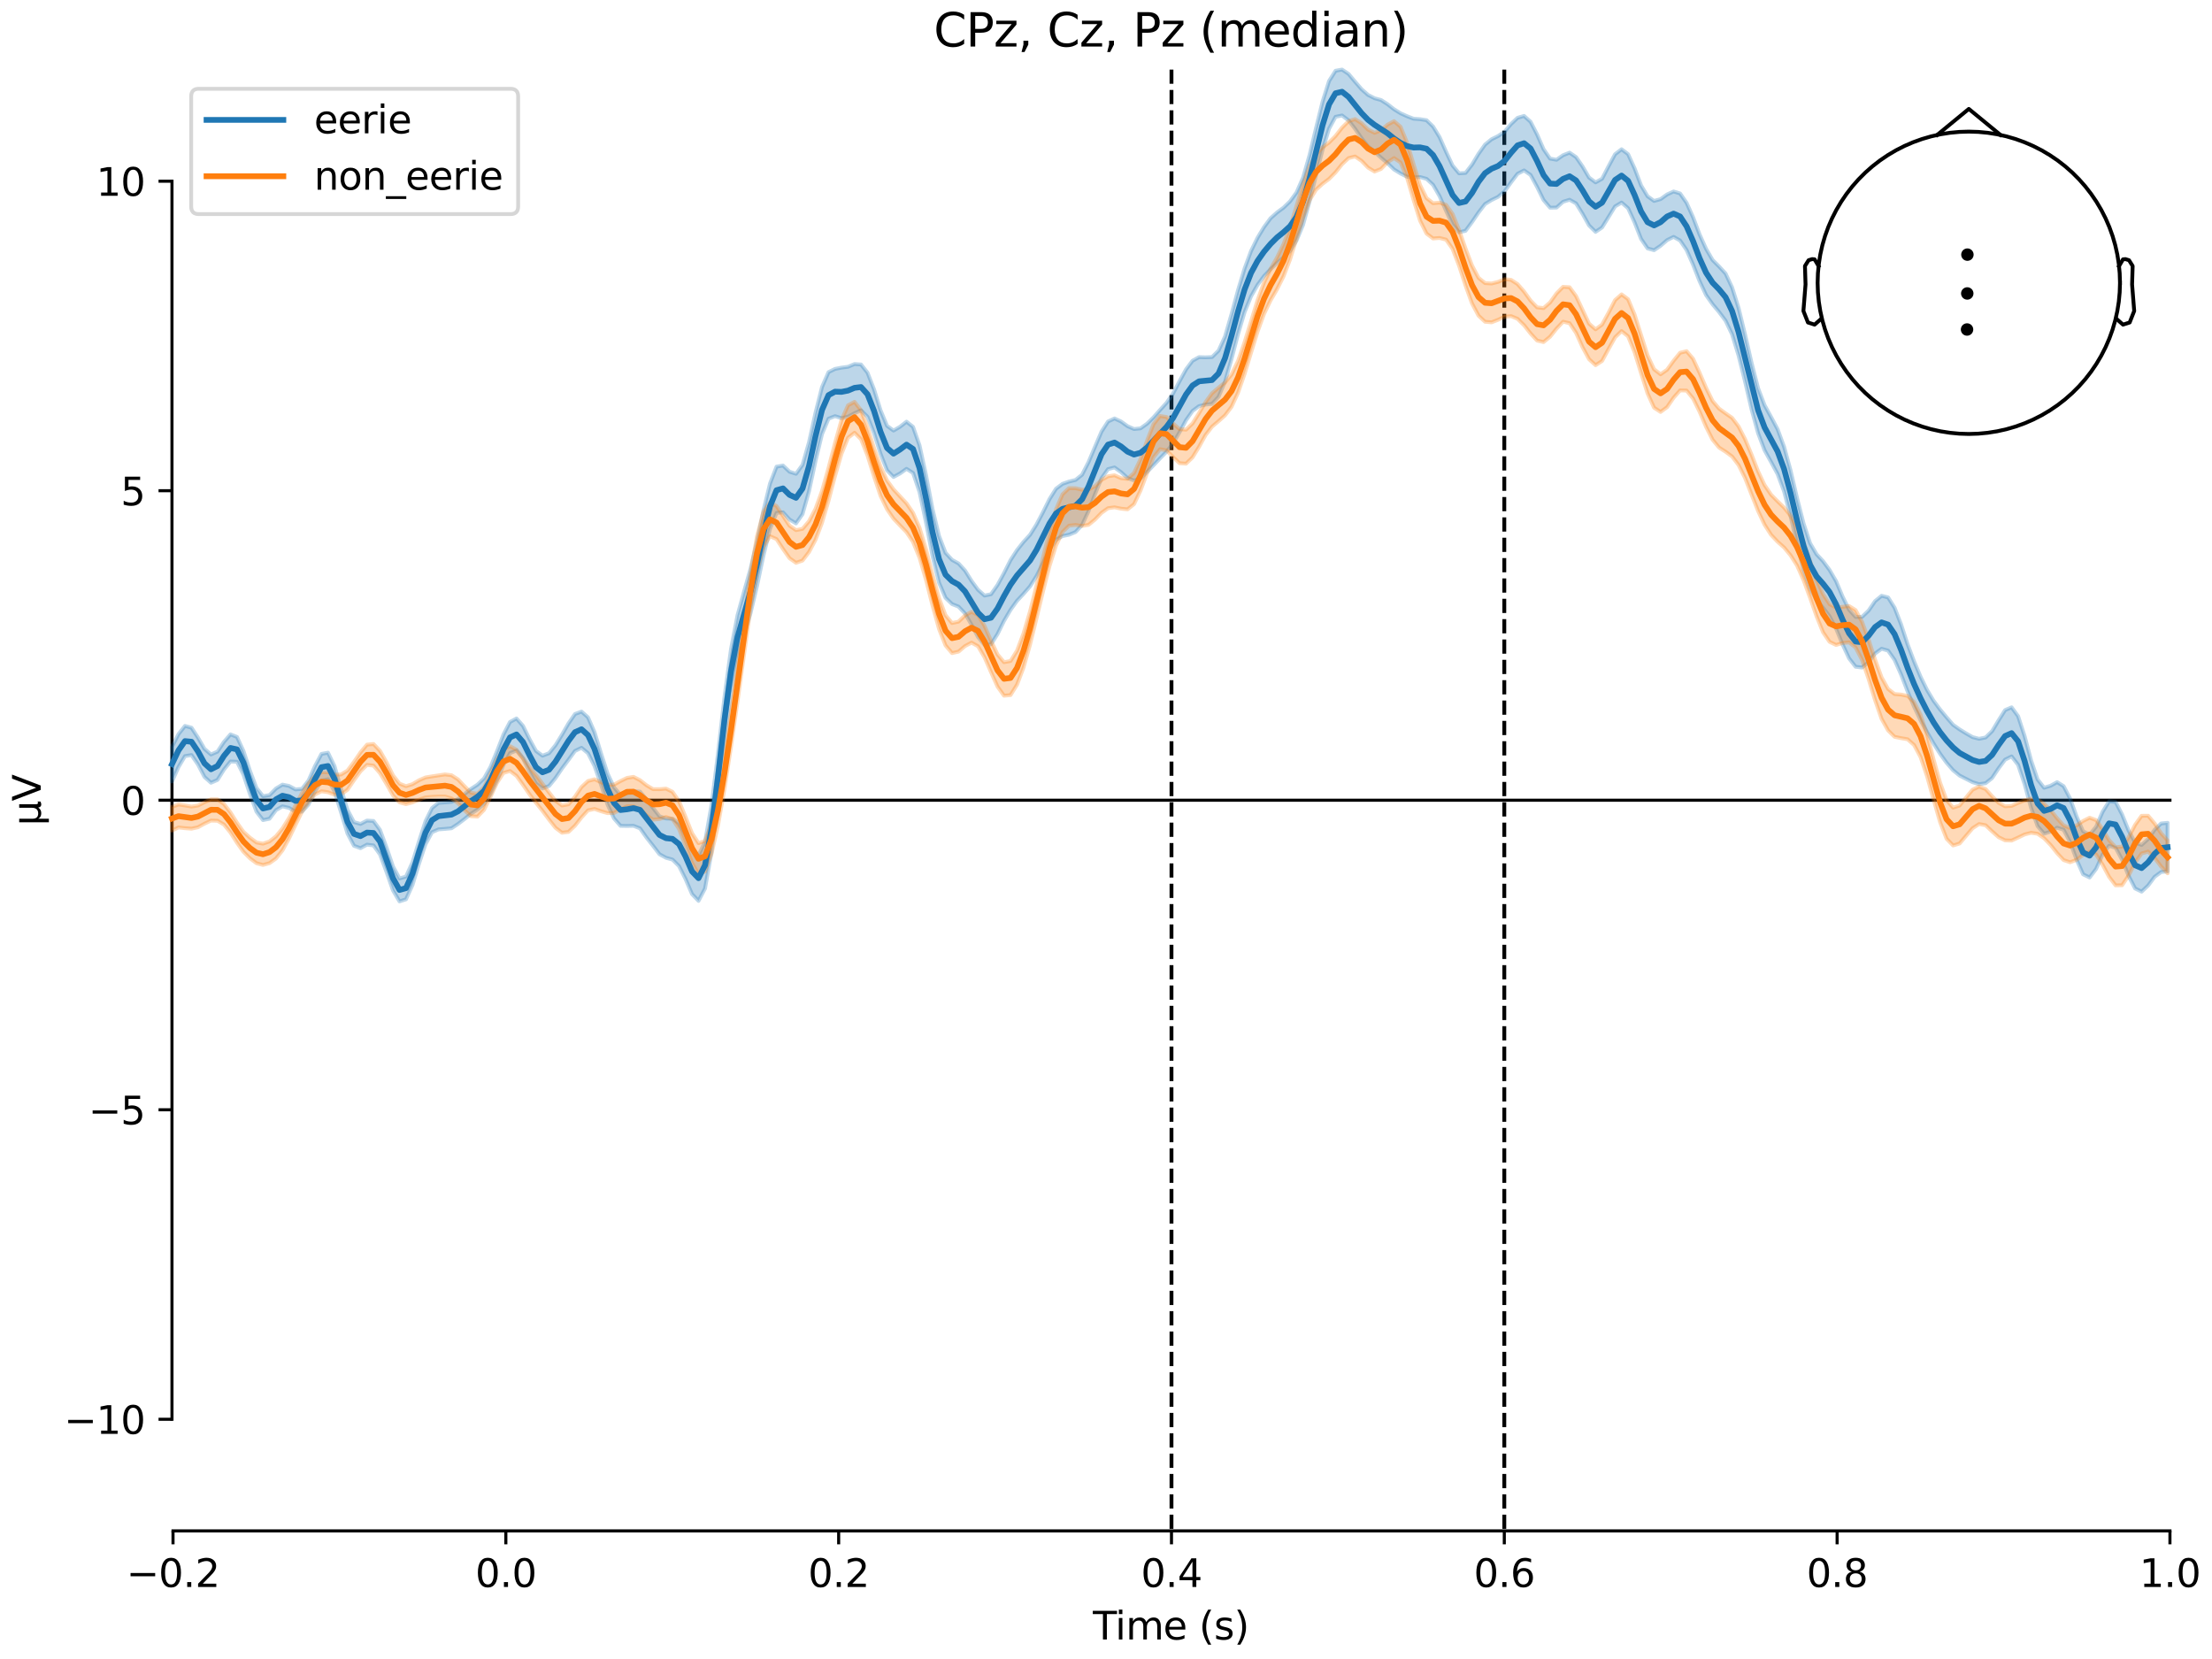 <?xml version="1.0" encoding="utf-8" standalone="no"?>
<!DOCTYPE svg PUBLIC "-//W3C//DTD SVG 1.1//EN"
  "http://www.w3.org/Graphics/SVG/1.1/DTD/svg11.dtd">
<svg xmlns:xlink="http://www.w3.org/1999/xlink" width="576pt" height="432pt" viewBox="0 0 576 432" xmlns="http://www.w3.org/2000/svg" version="1.1">
 <defs>
  <style type="text/css">*{stroke-linejoin: round; stroke-linecap: butt}</style>
 </defs>
 <g id="figure_1">
  <g id="patch_1">
   <path d="M 0 432 
L 576 432 
L 576 0 
L 0 0 
z
" style="fill: #ffffff"/>
  </g>
  <g id="axes_1">
   <g id="patch_2">
    <path d="M 44.783 398.644 
L 565.048 398.644 
L 565.048 18.118 
L 44.783 18.118 
L 44.783 398.644 
z
" style="fill: none; opacity: 0"/>
   </g>
   <g id="patch_3">
    <path d="M 44.783 369.574 
L 44.783 47.188 
" style="fill: none; stroke: #000000; stroke-width: 0.8; stroke-linejoin: miter; stroke-linecap: square"/>
   </g>
   <g id="LineCollection_1">
    <path d="M 305.051 18.118 
L 305.051 398.644 
" clip-path="url(#pa8d5145eaa)" style="fill: none; stroke-dasharray: 3.7,1.6; stroke-dashoffset: 0; stroke: #000000"/>
    <path d="M 391.717 18.118 
L 391.717 398.644 
" clip-path="url(#pa8d5145eaa)" style="fill: none; stroke-dasharray: 3.7,1.6; stroke-dashoffset: 0; stroke: #000000"/>
   </g>
   <g id="matplotlib.axis_1">
    <g id="xtick_1">
     <g id="line2d_1">
      <defs>
       <path id="m666e32ed30" d="M 0 0 
L 0 3.5 
" style="stroke: #000000; stroke-width: 0.8"/>
      </defs>
      <g>
       <use xlink:href="#m666e32ed30" x="45.054" y="398.644" style="stroke: #000000; stroke-width: 0.8"/>
      </g>
     </g>
     <g id="text_1">
      <!-- −0.2 -->
      <g transform="translate(32.912 413.242) scale(0.1 -0.1)">
       <defs>
        <path id="DejaVuSans-2212" d="M 678 2272 
L 4684 2272 
L 4684 1741 
L 678 1741 
L 678 2272 
z
" transform="scale(0.016)"/>
        <path id="DejaVuSans-30" d="M 2034 4250 
Q 1547 4250 1301 3770 
Q 1056 3291 1056 2328 
Q 1056 1369 1301 889 
Q 1547 409 2034 409 
Q 2525 409 2770 889 
Q 3016 1369 3016 2328 
Q 3016 3291 2770 3770 
Q 2525 4250 2034 4250 
z
M 2034 4750 
Q 2819 4750 3233 4129 
Q 3647 3509 3647 2328 
Q 3647 1150 3233 529 
Q 2819 -91 2034 -91 
Q 1250 -91 836 529 
Q 422 1150 422 2328 
Q 422 3509 836 4129 
Q 1250 4750 2034 4750 
z
" transform="scale(0.016)"/>
        <path id="DejaVuSans-2e" d="M 684 794 
L 1344 794 
L 1344 0 
L 684 0 
L 684 794 
z
" transform="scale(0.016)"/>
        <path id="DejaVuSans-32" d="M 1228 531 
L 3431 531 
L 3431 0 
L 469 0 
L 469 531 
Q 828 903 1448 1529 
Q 2069 2156 2228 2338 
Q 2531 2678 2651 2914 
Q 2772 3150 2772 3378 
Q 2772 3750 2511 3984 
Q 2250 4219 1831 4219 
Q 1534 4219 1204 4116 
Q 875 4013 500 3803 
L 500 4441 
Q 881 4594 1212 4672 
Q 1544 4750 1819 4750 
Q 2544 4750 2975 4387 
Q 3406 4025 3406 3419 
Q 3406 3131 3298 2873 
Q 3191 2616 2906 2266 
Q 2828 2175 2409 1742 
Q 1991 1309 1228 531 
z
" transform="scale(0.016)"/>
       </defs>
       <use xlink:href="#DejaVuSans-2212"/>
       <use xlink:href="#DejaVuSans-30" transform="translate(83.789 0)"/>
       <use xlink:href="#DejaVuSans-2e" transform="translate(147.412 0)"/>
       <use xlink:href="#DejaVuSans-32" transform="translate(179.199 0)"/>
      </g>
     </g>
    </g>
    <g id="xtick_2">
     <g id="line2d_2">
      <g>
       <use xlink:href="#m666e32ed30" x="131.72" y="398.644" style="stroke: #000000; stroke-width: 0.8"/>
      </g>
     </g>
     <g id="text_2">
      <!-- 0.0 -->
      <g transform="translate(123.768 413.242) scale(0.1 -0.1)">
       <use xlink:href="#DejaVuSans-30"/>
       <use xlink:href="#DejaVuSans-2e" transform="translate(63.623 0)"/>
       <use xlink:href="#DejaVuSans-30" transform="translate(95.41 0)"/>
      </g>
     </g>
    </g>
    <g id="xtick_3">
     <g id="line2d_3">
      <g>
       <use xlink:href="#m666e32ed30" x="218.385" y="398.644" style="stroke: #000000; stroke-width: 0.8"/>
      </g>
     </g>
     <g id="text_3">
      <!-- 0.2 -->
      <g transform="translate(210.434 413.242) scale(0.1 -0.1)">
       <use xlink:href="#DejaVuSans-30"/>
       <use xlink:href="#DejaVuSans-2e" transform="translate(63.623 0)"/>
       <use xlink:href="#DejaVuSans-32" transform="translate(95.41 0)"/>
      </g>
     </g>
    </g>
    <g id="xtick_4">
     <g id="line2d_4">
      <g>
       <use xlink:href="#m666e32ed30" x="305.051" y="398.644" style="stroke: #000000; stroke-width: 0.8"/>
      </g>
     </g>
     <g id="text_4">
      <!-- 0.4 -->
      <g transform="translate(297.099 413.242) scale(0.1 -0.1)">
       <defs>
        <path id="DejaVuSans-34" d="M 2419 4116 
L 825 1625 
L 2419 1625 
L 2419 4116 
z
M 2253 4666 
L 3047 4666 
L 3047 1625 
L 3713 1625 
L 3713 1100 
L 3047 1100 
L 3047 0 
L 2419 0 
L 2419 1100 
L 313 1100 
L 313 1709 
L 2253 4666 
z
" transform="scale(0.016)"/>
       </defs>
       <use xlink:href="#DejaVuSans-30"/>
       <use xlink:href="#DejaVuSans-2e" transform="translate(63.623 0)"/>
       <use xlink:href="#DejaVuSans-34" transform="translate(95.41 0)"/>
      </g>
     </g>
    </g>
    <g id="xtick_5">
     <g id="line2d_5">
      <g>
       <use xlink:href="#m666e32ed30" x="391.717" y="398.644" style="stroke: #000000; stroke-width: 0.8"/>
      </g>
     </g>
     <g id="text_5">
      <!-- 0.6 -->
      <g transform="translate(383.765 413.242) scale(0.1 -0.1)">
       <defs>
        <path id="DejaVuSans-36" d="M 2113 2584 
Q 1688 2584 1439 2293 
Q 1191 2003 1191 1497 
Q 1191 994 1439 701 
Q 1688 409 2113 409 
Q 2538 409 2786 701 
Q 3034 994 3034 1497 
Q 3034 2003 2786 2293 
Q 2538 2584 2113 2584 
z
M 3366 4563 
L 3366 3988 
Q 3128 4100 2886 4159 
Q 2644 4219 2406 4219 
Q 1781 4219 1451 3797 
Q 1122 3375 1075 2522 
Q 1259 2794 1537 2939 
Q 1816 3084 2150 3084 
Q 2853 3084 3261 2657 
Q 3669 2231 3669 1497 
Q 3669 778 3244 343 
Q 2819 -91 2113 -91 
Q 1303 -91 875 529 
Q 447 1150 447 2328 
Q 447 3434 972 4092 
Q 1497 4750 2381 4750 
Q 2619 4750 2861 4703 
Q 3103 4656 3366 4563 
z
" transform="scale(0.016)"/>
       </defs>
       <use xlink:href="#DejaVuSans-30"/>
       <use xlink:href="#DejaVuSans-2e" transform="translate(63.623 0)"/>
       <use xlink:href="#DejaVuSans-36" transform="translate(95.41 0)"/>
      </g>
     </g>
    </g>
    <g id="xtick_6">
     <g id="line2d_6">
      <g>
       <use xlink:href="#m666e32ed30" x="478.382" y="398.644" style="stroke: #000000; stroke-width: 0.8"/>
      </g>
     </g>
     <g id="text_6">
      <!-- 0.8 -->
      <g transform="translate(470.431 413.242) scale(0.1 -0.1)">
       <defs>
        <path id="DejaVuSans-38" d="M 2034 2216 
Q 1584 2216 1326 1975 
Q 1069 1734 1069 1313 
Q 1069 891 1326 650 
Q 1584 409 2034 409 
Q 2484 409 2743 651 
Q 3003 894 3003 1313 
Q 3003 1734 2745 1975 
Q 2488 2216 2034 2216 
z
M 1403 2484 
Q 997 2584 770 2862 
Q 544 3141 544 3541 
Q 544 4100 942 4425 
Q 1341 4750 2034 4750 
Q 2731 4750 3128 4425 
Q 3525 4100 3525 3541 
Q 3525 3141 3298 2862 
Q 3072 2584 2669 2484 
Q 3125 2378 3379 2068 
Q 3634 1759 3634 1313 
Q 3634 634 3220 271 
Q 2806 -91 2034 -91 
Q 1263 -91 848 271 
Q 434 634 434 1313 
Q 434 1759 690 2068 
Q 947 2378 1403 2484 
z
M 1172 3481 
Q 1172 3119 1398 2916 
Q 1625 2713 2034 2713 
Q 2441 2713 2670 2916 
Q 2900 3119 2900 3481 
Q 2900 3844 2670 4047 
Q 2441 4250 2034 4250 
Q 1625 4250 1398 4047 
Q 1172 3844 1172 3481 
z
" transform="scale(0.016)"/>
       </defs>
       <use xlink:href="#DejaVuSans-30"/>
       <use xlink:href="#DejaVuSans-2e" transform="translate(63.623 0)"/>
       <use xlink:href="#DejaVuSans-38" transform="translate(95.41 0)"/>
      </g>
     </g>
    </g>
    <g id="xtick_7">
     <g id="line2d_7">
      <g>
       <use xlink:href="#m666e32ed30" x="565.048" y="398.644" style="stroke: #000000; stroke-width: 0.8"/>
      </g>
     </g>
     <g id="text_7">
      <!-- 1.0 -->
      <g transform="translate(557.097 413.242) scale(0.1 -0.1)">
       <defs>
        <path id="DejaVuSans-31" d="M 794 531 
L 1825 531 
L 1825 4091 
L 703 3866 
L 703 4441 
L 1819 4666 
L 2450 4666 
L 2450 531 
L 3481 531 
L 3481 0 
L 794 0 
L 794 531 
z
" transform="scale(0.016)"/>
       </defs>
       <use xlink:href="#DejaVuSans-31"/>
       <use xlink:href="#DejaVuSans-2e" transform="translate(63.623 0)"/>
       <use xlink:href="#DejaVuSans-30" transform="translate(95.41 0)"/>
      </g>
     </g>
    </g>
    <g id="text_8">
     <!-- Time (s) -->
     <g transform="translate(284.587 426.92) scale(0.1 -0.1)">
      <defs>
       <path id="DejaVuSans-54" d="M -19 4666 
L 3928 4666 
L 3928 4134 
L 2272 4134 
L 2272 0 
L 1638 0 
L 1638 4134 
L -19 4134 
L -19 4666 
z
" transform="scale(0.016)"/>
       <path id="DejaVuSans-69" d="M 603 3500 
L 1178 3500 
L 1178 0 
L 603 0 
L 603 3500 
z
M 603 4863 
L 1178 4863 
L 1178 4134 
L 603 4134 
L 603 4863 
z
" transform="scale(0.016)"/>
       <path id="DejaVuSans-6d" d="M 3328 2828 
Q 3544 3216 3844 3400 
Q 4144 3584 4550 3584 
Q 5097 3584 5394 3201 
Q 5691 2819 5691 2113 
L 5691 0 
L 5113 0 
L 5113 2094 
Q 5113 2597 4934 2840 
Q 4756 3084 4391 3084 
Q 3944 3084 3684 2787 
Q 3425 2491 3425 1978 
L 3425 0 
L 2847 0 
L 2847 2094 
Q 2847 2600 2669 2842 
Q 2491 3084 2119 3084 
Q 1678 3084 1418 2786 
Q 1159 2488 1159 1978 
L 1159 0 
L 581 0 
L 581 3500 
L 1159 3500 
L 1159 2956 
Q 1356 3278 1631 3431 
Q 1906 3584 2284 3584 
Q 2666 3584 2933 3390 
Q 3200 3197 3328 2828 
z
" transform="scale(0.016)"/>
       <path id="DejaVuSans-65" d="M 3597 1894 
L 3597 1613 
L 953 1613 
Q 991 1019 1311 708 
Q 1631 397 2203 397 
Q 2534 397 2845 478 
Q 3156 559 3463 722 
L 3463 178 
Q 3153 47 2828 -22 
Q 2503 -91 2169 -91 
Q 1331 -91 842 396 
Q 353 884 353 1716 
Q 353 2575 817 3079 
Q 1281 3584 2069 3584 
Q 2775 3584 3186 3129 
Q 3597 2675 3597 1894 
z
M 3022 2063 
Q 3016 2534 2758 2815 
Q 2500 3097 2075 3097 
Q 1594 3097 1305 2825 
Q 1016 2553 972 2059 
L 3022 2063 
z
" transform="scale(0.016)"/>
       <path id="DejaVuSans-20" transform="scale(0.016)"/>
       <path id="DejaVuSans-28" d="M 1984 4856 
Q 1566 4138 1362 3434 
Q 1159 2731 1159 2009 
Q 1159 1288 1364 580 
Q 1569 -128 1984 -844 
L 1484 -844 
Q 1016 -109 783 600 
Q 550 1309 550 2009 
Q 550 2706 781 3412 
Q 1013 4119 1484 4856 
L 1984 4856 
z
" transform="scale(0.016)"/>
       <path id="DejaVuSans-73" d="M 2834 3397 
L 2834 2853 
Q 2591 2978 2328 3040 
Q 2066 3103 1784 3103 
Q 1356 3103 1142 2972 
Q 928 2841 928 2578 
Q 928 2378 1081 2264 
Q 1234 2150 1697 2047 
L 1894 2003 
Q 2506 1872 2764 1633 
Q 3022 1394 3022 966 
Q 3022 478 2636 193 
Q 2250 -91 1575 -91 
Q 1294 -91 989 -36 
Q 684 19 347 128 
L 347 722 
Q 666 556 975 473 
Q 1284 391 1588 391 
Q 1994 391 2212 530 
Q 2431 669 2431 922 
Q 2431 1156 2273 1281 
Q 2116 1406 1581 1522 
L 1381 1569 
Q 847 1681 609 1914 
Q 372 2147 372 2553 
Q 372 3047 722 3315 
Q 1072 3584 1716 3584 
Q 2034 3584 2315 3537 
Q 2597 3491 2834 3397 
z
" transform="scale(0.016)"/>
       <path id="DejaVuSans-29" d="M 513 4856 
L 1013 4856 
Q 1481 4119 1714 3412 
Q 1947 2706 1947 2009 
Q 1947 1309 1714 600 
Q 1481 -109 1013 -844 
L 513 -844 
Q 928 -128 1133 580 
Q 1338 1288 1338 2009 
Q 1338 2731 1133 3434 
Q 928 4138 513 4856 
z
" transform="scale(0.016)"/>
      </defs>
      <use xlink:href="#DejaVuSans-54"/>
      <use xlink:href="#DejaVuSans-69" transform="translate(57.959 0)"/>
      <use xlink:href="#DejaVuSans-6d" transform="translate(85.742 0)"/>
      <use xlink:href="#DejaVuSans-65" transform="translate(183.154 0)"/>
      <use xlink:href="#DejaVuSans-20" transform="translate(244.678 0)"/>
      <use xlink:href="#DejaVuSans-28" transform="translate(276.465 0)"/>
      <use xlink:href="#DejaVuSans-73" transform="translate(315.479 0)"/>
      <use xlink:href="#DejaVuSans-29" transform="translate(367.578 0)"/>
     </g>
    </g>
   </g>
   <g id="matplotlib.axis_2">
    <g id="ytick_1">
     <g id="line2d_8">
      <defs>
       <path id="me9c3ac8510" d="M 0 0 
L -3.5 0 
" style="stroke: #000000; stroke-width: 0.8"/>
      </defs>
      <g>
       <use xlink:href="#me9c3ac8510" x="44.783" y="369.574" style="stroke: #000000; stroke-width: 0.8"/>
      </g>
     </g>
     <g id="text_9">
      <!-- −10 -->
      <g transform="translate(16.678 373.374) scale(0.1 -0.1)">
       <use xlink:href="#DejaVuSans-2212"/>
       <use xlink:href="#DejaVuSans-31" transform="translate(83.789 0)"/>
       <use xlink:href="#DejaVuSans-30" transform="translate(147.412 0)"/>
      </g>
     </g>
    </g>
    <g id="ytick_2">
     <g id="line2d_9">
      <g>
       <use xlink:href="#me9c3ac8510" x="44.783" y="288.978" style="stroke: #000000; stroke-width: 0.8"/>
      </g>
     </g>
     <g id="text_10">
      <!-- −5 -->
      <g transform="translate(23.041 292.777) scale(0.1 -0.1)">
       <defs>
        <path id="DejaVuSans-35" d="M 691 4666 
L 3169 4666 
L 3169 4134 
L 1269 4134 
L 1269 2991 
Q 1406 3038 1543 3061 
Q 1681 3084 1819 3084 
Q 2600 3084 3056 2656 
Q 3513 2228 3513 1497 
Q 3513 744 3044 326 
Q 2575 -91 1722 -91 
Q 1428 -91 1123 -41 
Q 819 9 494 109 
L 494 744 
Q 775 591 1075 516 
Q 1375 441 1709 441 
Q 2250 441 2565 725 
Q 2881 1009 2881 1497 
Q 2881 1984 2565 2268 
Q 2250 2553 1709 2553 
Q 1456 2553 1204 2497 
Q 953 2441 691 2322 
L 691 4666 
z
" transform="scale(0.016)"/>
       </defs>
       <use xlink:href="#DejaVuSans-2212"/>
       <use xlink:href="#DejaVuSans-35" transform="translate(83.789 0)"/>
      </g>
     </g>
    </g>
    <g id="ytick_3">
     <g id="line2d_10">
      <g>
       <use xlink:href="#me9c3ac8510" x="44.783" y="208.381" style="stroke: #000000; stroke-width: 0.8"/>
      </g>
     </g>
     <g id="text_11">
      <!-- 0 -->
      <g transform="translate(31.421 212.18) scale(0.1 -0.1)">
       <use xlink:href="#DejaVuSans-30"/>
      </g>
     </g>
    </g>
    <g id="ytick_4">
     <g id="line2d_11">
      <g>
       <use xlink:href="#me9c3ac8510" x="44.783" y="127.784" style="stroke: #000000; stroke-width: 0.8"/>
      </g>
     </g>
     <g id="text_12">
      <!-- 5 -->
      <g transform="translate(31.421 131.583) scale(0.1 -0.1)">
       <use xlink:href="#DejaVuSans-35"/>
      </g>
     </g>
    </g>
    <g id="ytick_5">
     <g id="line2d_12">
      <g>
       <use xlink:href="#me9c3ac8510" x="44.783" y="47.188" style="stroke: #000000; stroke-width: 0.8"/>
      </g>
     </g>
     <g id="text_13">
      <!-- 10 -->
      <g transform="translate(25.058 50.987) scale(0.1 -0.1)">
       <use xlink:href="#DejaVuSans-31"/>
       <use xlink:href="#DejaVuSans-30" transform="translate(63.623 0)"/>
      </g>
     </g>
    </g>
    <g id="text_14">
     <!-- µV -->
     <g transform="translate(10.599 214.982) rotate(-90) scale(0.1 -0.1)">
      <defs>
       <path id="DejaVuSans-b5" d="M 544 -1331 
L 544 3500 
L 1119 3500 
L 1119 1325 
Q 1119 872 1334 640 
Q 1550 409 1972 409 
Q 2434 409 2667 671 
Q 2900 934 2900 1459 
L 2900 3500 
L 3475 3500 
L 3475 806 
Q 3475 619 3529 530 
Q 3584 441 3700 441 
Q 3728 441 3778 458 
Q 3828 475 3916 513 
L 3916 50 
Q 3788 -22 3673 -56 
Q 3559 -91 3450 -91 
Q 3234 -91 3106 31 
Q 2978 153 2931 403 
Q 2775 156 2548 32 
Q 2322 -91 2016 -91 
Q 1697 -91 1473 31 
Q 1250 153 1119 397 
L 1119 -1331 
L 544 -1331 
z
" transform="scale(0.016)"/>
       <path id="DejaVuSans-56" d="M 1831 0 
L 50 4666 
L 709 4666 
L 2188 738 
L 3669 4666 
L 4325 4666 
L 2547 0 
L 1831 0 
z
" transform="scale(0.016)"/>
      </defs>
      <use xlink:href="#DejaVuSans-b5"/>
      <use xlink:href="#DejaVuSans-56" transform="translate(63.623 0)"/>
     </g>
    </g>
   </g>
   <g id="patch_4">
    <path d="M 45.054 398.644 
L 565.048 398.644 
" style="fill: none; stroke: #000000; stroke-width: 0.8; stroke-linejoin: miter; stroke-linecap: square"/>
   </g>
   <g id="patch_5">
    <path d="M 44.783 208.381 
L 565.048 208.381 
" style="fill: none; stroke: #000000; stroke-width: 0.8; stroke-linejoin: miter; stroke-linecap: square"/>
   </g>
   <g id="text_15">
    <!-- CPz, Cz, Pz (median) -->
    <g transform="translate(243.146 12.118) scale(0.12 -0.12)">
     <defs>
      <path id="DejaVuSans-43" d="M 4122 4306 
L 4122 3641 
Q 3803 3938 3442 4084 
Q 3081 4231 2675 4231 
Q 1875 4231 1450 3742 
Q 1025 3253 1025 2328 
Q 1025 1406 1450 917 
Q 1875 428 2675 428 
Q 3081 428 3442 575 
Q 3803 722 4122 1019 
L 4122 359 
Q 3791 134 3420 21 
Q 3050 -91 2638 -91 
Q 1578 -91 968 557 
Q 359 1206 359 2328 
Q 359 3453 968 4101 
Q 1578 4750 2638 4750 
Q 3056 4750 3426 4639 
Q 3797 4528 4122 4306 
z
" transform="scale(0.016)"/>
      <path id="DejaVuSans-50" d="M 1259 4147 
L 1259 2394 
L 2053 2394 
Q 2494 2394 2734 2622 
Q 2975 2850 2975 3272 
Q 2975 3691 2734 3919 
Q 2494 4147 2053 4147 
L 1259 4147 
z
M 628 4666 
L 2053 4666 
Q 2838 4666 3239 4311 
Q 3641 3956 3641 3272 
Q 3641 2581 3239 2228 
Q 2838 1875 2053 1875 
L 1259 1875 
L 1259 0 
L 628 0 
L 628 4666 
z
" transform="scale(0.016)"/>
      <path id="DejaVuSans-7a" d="M 353 3500 
L 3084 3500 
L 3084 2975 
L 922 459 
L 3084 459 
L 3084 0 
L 275 0 
L 275 525 
L 2438 3041 
L 353 3041 
L 353 3500 
z
" transform="scale(0.016)"/>
      <path id="DejaVuSans-2c" d="M 750 794 
L 1409 794 
L 1409 256 
L 897 -744 
L 494 -744 
L 750 256 
L 750 794 
z
" transform="scale(0.016)"/>
      <path id="DejaVuSans-64" d="M 2906 2969 
L 2906 4863 
L 3481 4863 
L 3481 0 
L 2906 0 
L 2906 525 
Q 2725 213 2448 61 
Q 2172 -91 1784 -91 
Q 1150 -91 751 415 
Q 353 922 353 1747 
Q 353 2572 751 3078 
Q 1150 3584 1784 3584 
Q 2172 3584 2448 3432 
Q 2725 3281 2906 2969 
z
M 947 1747 
Q 947 1113 1208 752 
Q 1469 391 1925 391 
Q 2381 391 2643 752 
Q 2906 1113 2906 1747 
Q 2906 2381 2643 2742 
Q 2381 3103 1925 3103 
Q 1469 3103 1208 2742 
Q 947 2381 947 1747 
z
" transform="scale(0.016)"/>
      <path id="DejaVuSans-61" d="M 2194 1759 
Q 1497 1759 1228 1600 
Q 959 1441 959 1056 
Q 959 750 1161 570 
Q 1363 391 1709 391 
Q 2188 391 2477 730 
Q 2766 1069 2766 1631 
L 2766 1759 
L 2194 1759 
z
M 3341 1997 
L 3341 0 
L 2766 0 
L 2766 531 
Q 2569 213 2275 61 
Q 1981 -91 1556 -91 
Q 1019 -91 701 211 
Q 384 513 384 1019 
Q 384 1609 779 1909 
Q 1175 2209 1959 2209 
L 2766 2209 
L 2766 2266 
Q 2766 2663 2505 2880 
Q 2244 3097 1772 3097 
Q 1472 3097 1187 3025 
Q 903 2953 641 2809 
L 641 3341 
Q 956 3463 1253 3523 
Q 1550 3584 1831 3584 
Q 2591 3584 2966 3190 
Q 3341 2797 3341 1997 
z
" transform="scale(0.016)"/>
      <path id="DejaVuSans-6e" d="M 3513 2113 
L 3513 0 
L 2938 0 
L 2938 2094 
Q 2938 2591 2744 2837 
Q 2550 3084 2163 3084 
Q 1697 3084 1428 2787 
Q 1159 2491 1159 1978 
L 1159 0 
L 581 0 
L 581 3500 
L 1159 3500 
L 1159 2956 
Q 1366 3272 1645 3428 
Q 1925 3584 2291 3584 
Q 2894 3584 3203 3211 
Q 3513 2838 3513 2113 
z
" transform="scale(0.016)"/>
     </defs>
     <use xlink:href="#DejaVuSans-43"/>
     <use xlink:href="#DejaVuSans-50" transform="translate(69.824 0)"/>
     <use xlink:href="#DejaVuSans-7a" transform="translate(130.127 0)"/>
     <use xlink:href="#DejaVuSans-2c" transform="translate(182.617 0)"/>
     <use xlink:href="#DejaVuSans-20" transform="translate(214.404 0)"/>
     <use xlink:href="#DejaVuSans-43" transform="translate(246.191 0)"/>
     <use xlink:href="#DejaVuSans-7a" transform="translate(316.016 0)"/>
     <use xlink:href="#DejaVuSans-2c" transform="translate(368.506 0)"/>
     <use xlink:href="#DejaVuSans-20" transform="translate(400.293 0)"/>
     <use xlink:href="#DejaVuSans-50" transform="translate(432.08 0)"/>
     <use xlink:href="#DejaVuSans-7a" transform="translate(492.383 0)"/>
     <use xlink:href="#DejaVuSans-20" transform="translate(544.873 0)"/>
     <use xlink:href="#DejaVuSans-28" transform="translate(576.66 0)"/>
     <use xlink:href="#DejaVuSans-6d" transform="translate(615.674 0)"/>
     <use xlink:href="#DejaVuSans-65" transform="translate(713.086 0)"/>
     <use xlink:href="#DejaVuSans-64" transform="translate(774.609 0)"/>
     <use xlink:href="#DejaVuSans-69" transform="translate(838.086 0)"/>
     <use xlink:href="#DejaVuSans-61" transform="translate(865.869 0)"/>
     <use xlink:href="#DejaVuSans-6e" transform="translate(927.148 0)"/>
     <use xlink:href="#DejaVuSans-29" transform="translate(990.527 0)"/>
    </g>
   </g>
   <g id="legend_1">
    <g id="patch_6">
     <path d="M 51.783 55.753 
L 132.925 55.753 
Q 134.925 55.753 134.925 53.753 
L 134.925 25.118 
Q 134.925 23.118 132.925 23.118 
L 51.783 23.118 
Q 49.783 23.118 49.783 25.118 
L 49.783 53.753 
Q 49.783 55.753 51.783 55.753 
z
" style="fill: #ffffff; opacity: 0.8; stroke: #cccccc; stroke-linejoin: miter"/>
    </g>
    <g id="line2d_13">
     <path d="M 53.783 31.217 
L 63.783 31.217 
L 73.783 31.217 
" style="fill: none; stroke: #1f77b4; stroke-width: 1.5; stroke-linecap: square"/>
    </g>
    <g id="text_16">
     <!-- eerie -->
     <g transform="translate(81.783 34.717) scale(0.1 -0.1)">
      <defs>
       <path id="DejaVuSans-72" d="M 2631 2963 
Q 2534 3019 2420 3045 
Q 2306 3072 2169 3072 
Q 1681 3072 1420 2755 
Q 1159 2438 1159 1844 
L 1159 0 
L 581 0 
L 581 3500 
L 1159 3500 
L 1159 2956 
Q 1341 3275 1631 3429 
Q 1922 3584 2338 3584 
Q 2397 3584 2469 3576 
Q 2541 3569 2628 3553 
L 2631 2963 
z
" transform="scale(0.016)"/>
      </defs>
      <use xlink:href="#DejaVuSans-65"/>
      <use xlink:href="#DejaVuSans-65" transform="translate(61.523 0)"/>
      <use xlink:href="#DejaVuSans-72" transform="translate(123.047 0)"/>
      <use xlink:href="#DejaVuSans-69" transform="translate(164.16 0)"/>
      <use xlink:href="#DejaVuSans-65" transform="translate(191.943 0)"/>
     </g>
    </g>
    <g id="line2d_14">
     <path d="M 53.783 45.895 
L 63.783 45.895 
L 73.783 45.895 
" style="fill: none; stroke: #ff7f0e; stroke-width: 1.5; stroke-linecap: square"/>
    </g>
    <g id="text_17">
     <!-- non_eerie -->
     <g transform="translate(81.783 49.395) scale(0.1 -0.1)">
      <defs>
       <path id="DejaVuSans-6f" d="M 1959 3097 
Q 1497 3097 1228 2736 
Q 959 2375 959 1747 
Q 959 1119 1226 758 
Q 1494 397 1959 397 
Q 2419 397 2687 759 
Q 2956 1122 2956 1747 
Q 2956 2369 2687 2733 
Q 2419 3097 1959 3097 
z
M 1959 3584 
Q 2709 3584 3137 3096 
Q 3566 2609 3566 1747 
Q 3566 888 3137 398 
Q 2709 -91 1959 -91 
Q 1206 -91 779 398 
Q 353 888 353 1747 
Q 353 2609 779 3096 
Q 1206 3584 1959 3584 
z
" transform="scale(0.016)"/>
       <path id="DejaVuSans-5f" d="M 3263 -1063 
L 3263 -1509 
L -63 -1509 
L -63 -1063 
L 3263 -1063 
z
" transform="scale(0.016)"/>
      </defs>
      <use xlink:href="#DejaVuSans-6e"/>
      <use xlink:href="#DejaVuSans-6f" transform="translate(63.379 0)"/>
      <use xlink:href="#DejaVuSans-6e" transform="translate(124.561 0)"/>
      <use xlink:href="#DejaVuSans-5f" transform="translate(187.939 0)"/>
      <use xlink:href="#DejaVuSans-65" transform="translate(237.939 0)"/>
      <use xlink:href="#DejaVuSans-65" transform="translate(299.463 0)"/>
      <use xlink:href="#DejaVuSans-72" transform="translate(360.986 0)"/>
      <use xlink:href="#DejaVuSans-69" transform="translate(402.1 0)"/>
      <use xlink:href="#DejaVuSans-65" transform="translate(429.883 0)"/>
     </g>
    </g>
   </g>
   <g id="FillBetweenPolyCollection_1">
    <defs>
     <path id="m20101a17a2" d="M 44.783 -237.534 
L 44.783 -228.471 
L 46.476 -232.261 
L 48.168 -235.101 
L 49.861 -235.388 
L 51.554 -232.924 
L 53.247 -229.68 
L 54.939 -228.174 
L 56.632 -228.907 
L 58.325 -231.604 
L 60.017 -233.704 
L 61.71 -233.641 
L 63.403 -230.257 
L 65.095 -225.193 
L 66.788 -220.635 
L 68.481 -218.455 
L 70.173 -218.807 
L 71.866 -221.046 
L 73.559 -222.024 
L 75.251 -221.634 
L 76.944 -220.625 
L 78.637 -220.651 
L 80.33 -222.505 
L 82.022 -225.908 
L 83.715 -228.707 
L 85.408 -229.071 
L 87.1 -225.898 
L 88.793 -220.503 
L 90.486 -214.939 
L 92.178 -211.762 
L 93.871 -211.136 
L 95.564 -212.056 
L 97.256 -211.855 
L 98.949 -209.508 
L 100.642 -204.953 
L 102.335 -200.137 
L 104.027 -197.276 
L 105.72 -197.823 
L 107.413 -201.548 
L 109.105 -207.101 
L 110.798 -212.153 
L 112.491 -215.285 
L 114.183 -216.031 
L 115.876 -216.156 
L 117.569 -216.319 
L 119.261 -217.432 
L 120.954 -218.72 
L 122.647 -220.101 
L 124.339 -221.201 
L 126.032 -222.639 
L 127.725 -225.174 
L 129.418 -228.745 
L 131.11 -232.802 
L 132.803 -235.888 
L 134.496 -236.553 
L 136.188 -234.5 
L 137.881 -230.998 
L 139.574 -227.936 
L 141.266 -226.689 
L 142.959 -227.321 
L 144.652 -229.385 
L 146.344 -231.874 
L 148.037 -234.141 
L 149.73 -236.453 
L 151.423 -237.272 
L 153.115 -235.867 
L 154.808 -232.54 
L 156.501 -227.692 
L 158.193 -222.509 
L 159.886 -218.883 
L 161.579 -216.953 
L 163.271 -216.916 
L 164.964 -216.958 
L 166.657 -216.301 
L 168.349 -213.91 
L 170.042 -211.763 
L 171.735 -209.558 
L 173.427 -208.635 
L 175.12 -208.168 
L 176.813 -206.473 
L 178.506 -203.113 
L 180.198 -199.187 
L 181.891 -197.416 
L 183.584 -200.625 
L 185.276 -210.052 
L 186.969 -223.846 
L 188.662 -238.761 
L 190.354 -251.554 
L 192.047 -260.612 
L 193.74 -266.59 
L 195.432 -272.313 
L 197.125 -279.413 
L 198.818 -287.417 
L 200.511 -294.256 
L 202.203 -298.431 
L 203.896 -298.593 
L 205.589 -296.712 
L 207.281 -295.711 
L 208.974 -298.116 
L 210.667 -304.105 
L 212.359 -311.933 
L 214.052 -318.955 
L 215.745 -322.973 
L 217.437 -323.634 
L 219.13 -323.105 
L 220.823 -323.501 
L 222.515 -324.4 
L 224.208 -325.162 
L 225.901 -323.459 
L 227.594 -319.215 
L 229.286 -313.833 
L 230.979 -309.524 
L 232.672 -307.794 
L 234.364 -308.707 
L 236.057 -309.917 
L 237.75 -308.842 
L 239.442 -303.869 
L 241.135 -295.951 
L 242.828 -287.231 
L 244.52 -280.259 
L 246.213 -276.323 
L 247.906 -274.702 
L 249.599 -274.031 
L 251.291 -272.241 
L 252.984 -269.307 
L 254.677 -266.106 
L 256.369 -264.071 
L 258.062 -264.229 
L 259.755 -266.894 
L 261.447 -270.324 
L 263.14 -273.194 
L 264.833 -275.553 
L 266.525 -277.358 
L 268.218 -279.307 
L 269.911 -281.997 
L 271.603 -285.372 
L 273.296 -288.866 
L 274.989 -291.469 
L 276.682 -292.407 
L 278.374 -292.76 
L 280.067 -293.458 
L 281.76 -295.285 
L 283.452 -298.898 
L 285.145 -303.331 
L 286.838 -307.468 
L 288.53 -309.845 
L 290.223 -310.277 
L 291.916 -309.054 
L 293.608 -307.521 
L 295.301 -306.866 
L 296.994 -307.41 
L 298.687 -309.095 
L 300.379 -310.847 
L 302.072 -312.649 
L 303.765 -314.375 
L 305.457 -316.548 
L 307.15 -319.439 
L 308.843 -322.581 
L 310.535 -324.989 
L 312.228 -326.253 
L 313.921 -326.65 
L 315.613 -326.833 
L 317.306 -328.663 
L 318.999 -332.631 
L 320.691 -338.545 
L 322.384 -344.997 
L 324.077 -350.684 
L 325.77 -354.832 
L 327.462 -357.812 
L 329.155 -360.099 
L 330.848 -361.89 
L 332.54 -363.488 
L 334.233 -365.012 
L 335.926 -366.632 
L 337.618 -369.388 
L 339.311 -373.443 
L 341.004 -379.559 
L 342.696 -386.346 
L 344.389 -392.965 
L 346.082 -398.482 
L 347.775 -401.578 
L 349.467 -401.929 
L 351.16 -400.646 
L 352.853 -398.454 
L 354.545 -396.014 
L 356.238 -393.881 
L 357.931 -392.467 
L 359.623 -390.934 
L 361.316 -389.486 
L 363.009 -387.86 
L 364.701 -386.822 
L 366.394 -385.99 
L 368.087 -385.822 
L 369.779 -385.895 
L 371.472 -385.427 
L 373.165 -383.863 
L 374.858 -380.917 
L 376.55 -377.09 
L 378.243 -373.519 
L 379.936 -371.507 
L 381.628 -371.903 
L 383.321 -374.186 
L 385.014 -376.678 
L 386.706 -378.864 
L 388.399 -379.906 
L 390.092 -380.732 
L 391.784 -382.184 
L 393.477 -384.523 
L 395.17 -386.746 
L 396.863 -387.623 
L 398.555 -386.443 
L 400.248 -383.331 
L 401.941 -379.903 
L 403.633 -377.915 
L 405.326 -377.954 
L 407.019 -379.459 
L 408.711 -379.985 
L 410.404 -379.039 
L 412.097 -376.312 
L 413.789 -373.287 
L 415.482 -371.621 
L 417.175 -372.759 
L 418.868 -375.487 
L 420.56 -378.248 
L 422.253 -379.255 
L 423.946 -377.782 
L 425.638 -374.094 
L 427.331 -369.787 
L 429.024 -367.31 
L 430.716 -366.849 
L 432.409 -367.997 
L 434.102 -369.472 
L 435.794 -370.315 
L 437.487 -369.371 
L 439.18 -366.901 
L 440.872 -363.074 
L 442.565 -358.774 
L 444.258 -355.155 
L 445.951 -352.769 
L 447.643 -350.75 
L 449.336 -348.481 
L 451.029 -344.936 
L 452.721 -339.399 
L 454.414 -332.613 
L 456.107 -325.401 
L 457.799 -319.2 
L 459.492 -314.745 
L 461.185 -311.694 
L 462.877 -308.56 
L 464.57 -304.041 
L 466.263 -297.547 
L 467.956 -290.295 
L 469.648 -283.579 
L 471.341 -278.724 
L 473.034 -275.735 
L 474.726 -273.721 
L 476.419 -271.51 
L 478.112 -268.289 
L 479.804 -264.191 
L 481.497 -260.553 
L 483.19 -258.381 
L 484.882 -258.172 
L 486.575 -259.589 
L 488.268 -261.815 
L 489.96 -263.065 
L 491.653 -262.577 
L 493.346 -260.162 
L 495.039 -256.35 
L 496.731 -251.967 
L 498.424 -247.975 
L 500.117 -244.419 
L 501.809 -241.345 
L 503.502 -238.389 
L 505.195 -235.717 
L 506.887 -233.372 
L 508.58 -231.427 
L 510.273 -230.04 
L 511.965 -229.174 
L 513.658 -228.318 
L 515.351 -227.799 
L 517.044 -228.052 
L 518.736 -229.391 
L 520.429 -231.93 
L 522.122 -234.188 
L 523.814 -235.032 
L 525.507 -232.837 
L 527.2 -227.812 
L 528.892 -221.605 
L 530.585 -216.879 
L 532.278 -214.903 
L 533.97 -215.459 
L 535.663 -216.474 
L 537.356 -215.941 
L 539.048 -212.714 
L 540.741 -208.146 
L 542.434 -204.33 
L 544.127 -203.5 
L 545.819 -205.721 
L 547.512 -209.476 
L 549.205 -211.754 
L 550.897 -211.235 
L 552.59 -208.105 
L 554.283 -203.924 
L 555.975 -200.643 
L 557.668 -199.818 
L 559.361 -201.4 
L 561.053 -203.675 
L 562.746 -204.923 
L 564.439 -205.097 
L 564.439 -217.739 
L 564.439 -217.739 
L 562.746 -217.569 
L 561.053 -215.911 
L 559.361 -213.526 
L 557.668 -211.989 
L 555.975 -212.612 
L 554.283 -215.728 
L 552.59 -219.92 
L 550.897 -223.182 
L 549.205 -223.332 
L 547.512 -220.615 
L 545.819 -216.707 
L 544.127 -214.665 
L 542.434 -215.528 
L 540.741 -219.391 
L 539.048 -224.072 
L 537.356 -227.295 
L 535.663 -228.333 
L 533.97 -227.392 
L 532.278 -226.871 
L 530.585 -229.029 
L 528.892 -233.988 
L 527.2 -240.334 
L 525.507 -245.51 
L 523.814 -247.817 
L 522.122 -247.093 
L 520.429 -244.427 
L 518.736 -241.603 
L 517.044 -239.958 
L 515.351 -239.623 
L 513.658 -240.056 
L 511.965 -241.027 
L 510.273 -242.065 
L 508.58 -243.26 
L 506.887 -245.211 
L 505.195 -247.246 
L 503.502 -249.522 
L 501.809 -252.325 
L 500.117 -255.772 
L 498.424 -259.788 
L 496.731 -264.24 
L 495.039 -269.408 
L 493.346 -273.759 
L 491.653 -276.437 
L 489.96 -276.856 
L 488.268 -275.467 
L 486.575 -273 
L 484.882 -271.366 
L 483.19 -271.356 
L 481.497 -273.219 
L 479.804 -276.657 
L 478.112 -280.665 
L 476.419 -283.578 
L 474.726 -285.861 
L 473.034 -287.667 
L 471.341 -290.549 
L 469.648 -295.685 
L 467.956 -302.29 
L 466.263 -309.5 
L 464.57 -315.666 
L 462.877 -320.246 
L 461.185 -323.416 
L 459.492 -326.492 
L 457.799 -330.907 
L 456.107 -337.513 
L 454.414 -344.876 
L 452.721 -351.81 
L 451.029 -357.171 
L 449.336 -360.775 
L 447.643 -362.611 
L 445.951 -364.305 
L 444.258 -367.206 
L 442.565 -370.96 
L 440.872 -375.437 
L 439.18 -379.188 
L 437.487 -381.626 
L 435.794 -382.139 
L 434.102 -381.362 
L 432.409 -380.148 
L 430.716 -379.673 
L 429.024 -380.894 
L 427.331 -383.716 
L 425.638 -388.175 
L 423.946 -391.868 
L 422.253 -393.134 
L 420.56 -391.84 
L 418.868 -388.718 
L 417.175 -385.451 
L 415.482 -384.511 
L 413.789 -385.762 
L 412.097 -388.649 
L 410.404 -391.097 
L 408.711 -392.25 
L 407.019 -391.579 
L 405.326 -390.399 
L 403.633 -390.702 
L 401.941 -393.151 
L 400.248 -397.008 
L 398.555 -400.294 
L 396.863 -401.811 
L 395.17 -401.32 
L 393.477 -399.716 
L 391.784 -397.7 
L 390.092 -396.564 
L 388.399 -395.74 
L 386.706 -394.355 
L 385.014 -391.968 
L 383.321 -389.158 
L 381.628 -386.972 
L 379.936 -386.866 
L 378.243 -388.901 
L 376.55 -392.499 
L 374.858 -396.302 
L 373.165 -399.058 
L 371.472 -400.699 
L 369.779 -400.965 
L 368.087 -401.085 
L 366.394 -401.737 
L 364.701 -402.502 
L 363.009 -403.544 
L 361.316 -404.866 
L 359.623 -405.955 
L 357.931 -406.414 
L 356.238 -407.282 
L 354.545 -408.77 
L 352.853 -410.73 
L 351.16 -412.749 
L 349.467 -413.882 
L 347.775 -413.575 
L 346.082 -410.908 
L 344.389 -405.507 
L 342.696 -398.656 
L 341.004 -391.635 
L 339.311 -385.743 
L 337.618 -381.899 
L 335.926 -379.57 
L 334.233 -377.931 
L 332.54 -376.683 
L 330.848 -375.167 
L 329.155 -372.876 
L 327.462 -370.091 
L 325.77 -366.639 
L 324.077 -362.056 
L 322.384 -356.464 
L 320.691 -350.228 
L 318.999 -344.387 
L 317.306 -340.698 
L 315.613 -339.023 
L 313.921 -338.953 
L 312.228 -339.002 
L 310.535 -338.063 
L 308.843 -335.822 
L 307.15 -332.742 
L 305.457 -329.527 
L 303.765 -327.103 
L 302.072 -325.253 
L 300.379 -323.327 
L 298.687 -321.669 
L 296.994 -320.462 
L 295.301 -320.286 
L 293.608 -321.028 
L 291.916 -322.246 
L 290.223 -323.033 
L 288.53 -322.245 
L 286.838 -319.628 
L 285.145 -315.682 
L 283.452 -311.681 
L 281.76 -308.377 
L 280.067 -307.02 
L 278.374 -306.606 
L 276.682 -306.009 
L 274.989 -304.743 
L 273.296 -302.059 
L 271.603 -298.657 
L 269.911 -295.442 
L 268.218 -292.74 
L 266.525 -290.893 
L 264.833 -288.764 
L 263.14 -286.148 
L 261.447 -282.792 
L 259.755 -279.676 
L 258.062 -277.271 
L 256.369 -276.913 
L 254.677 -278.423 
L 252.984 -280.736 
L 251.291 -283.433 
L 249.599 -285.28 
L 247.906 -286.215 
L 246.213 -288.059 
L 244.52 -292.455 
L 242.828 -299.44 
L 241.135 -308.264 
L 239.442 -316.037 
L 237.75 -320.855 
L 236.057 -322.196 
L 234.364 -320.876 
L 232.672 -319.885 
L 230.979 -321.114 
L 229.286 -325.19 
L 227.594 -330.618 
L 225.901 -334.946 
L 224.208 -337.086 
L 222.515 -337.201 
L 220.823 -336.491 
L 219.13 -336.267 
L 217.437 -335.934 
L 215.745 -335.095 
L 214.052 -331.229 
L 212.359 -324.528 
L 210.667 -316.866 
L 208.974 -310.95 
L 207.281 -308.625 
L 205.589 -309.169 
L 203.896 -310.78 
L 202.203 -310.48 
L 200.511 -306.089 
L 198.818 -299.165 
L 197.125 -291.047 
L 195.432 -283.901 
L 193.74 -277.916 
L 192.047 -271.801 
L 190.354 -263.013 
L 188.662 -250.563 
L 186.969 -235.868 
L 185.276 -222.345 
L 183.584 -212.802 
L 181.891 -209.249 
L 180.198 -210.877 
L 178.506 -214.588 
L 176.813 -217.655 
L 175.12 -218.812 
L 173.427 -218.861 
L 171.735 -219.445 
L 170.042 -221.617 
L 168.349 -223.87 
L 166.657 -225.857 
L 164.964 -226.003 
L 163.271 -225.451 
L 161.579 -224.986 
L 159.886 -226.993 
L 158.193 -230.614 
L 156.501 -235.856 
L 154.808 -241.345 
L 153.115 -245.202 
L 151.423 -246.705 
L 149.73 -246.077 
L 148.037 -243.627 
L 146.344 -240.692 
L 144.652 -237.953 
L 142.959 -235.859 
L 141.266 -235.224 
L 139.574 -236.459 
L 137.881 -239.534 
L 136.188 -242.989 
L 134.496 -244.912 
L 132.803 -244.004 
L 131.11 -240.755 
L 129.418 -236.38 
L 127.725 -232.291 
L 126.032 -229.296 
L 124.339 -227.677 
L 122.647 -226.569 
L 120.954 -225.233 
L 119.261 -223.918 
L 117.569 -223.197 
L 115.876 -223.056 
L 114.183 -222.932 
L 112.491 -221.579 
L 110.798 -218.155 
L 109.105 -212.943 
L 107.413 -207.46 
L 105.72 -203.75 
L 104.027 -203.258 
L 102.335 -206.383 
L 100.642 -211.346 
L 98.949 -215.918 
L 97.256 -218.219 
L 95.564 -218.325 
L 93.871 -217.444 
L 92.178 -217.929 
L 90.486 -221.126 
L 88.793 -226.64 
L 87.1 -232.515 
L 85.408 -235.997 
L 83.715 -235.686 
L 82.022 -232.516 
L 80.33 -228.746 
L 78.637 -226.576 
L 76.944 -226.437 
L 75.251 -227.345 
L 73.559 -227.688 
L 71.866 -226.678 
L 70.173 -224.951 
L 68.481 -224.682 
L 66.788 -226.813 
L 65.095 -231.29 
L 63.403 -236.434 
L 61.71 -240.105 
L 60.017 -240.765 
L 58.325 -238.827 
L 56.632 -236.279 
L 54.939 -235.54 
L 53.247 -236.998 
L 51.554 -239.937 
L 49.861 -242.511 
L 48.168 -242.965 
L 46.476 -240.84 
L 44.783 -237.534 
z
" style="stroke: #1f77b4; stroke-opacity: 0.3"/>
    </defs>
    <g>
     <use xlink:href="#m20101a17a2" x="0" y="432" style="fill: #1f77b4; fill-opacity: 0.3; stroke: #1f77b4; stroke-opacity: 0.3"/>
    </g>
   </g>
   <g id="FillBetweenPolyCollection_2">
    <defs>
     <path id="m59496c5f4b" d="M 44.783 -221.88 
L 44.783 -215.71 
L 46.476 -216.531 
L 48.168 -216.341 
L 49.861 -216.214 
L 51.554 -216.588 
L 53.247 -217.514 
L 54.939 -218.321 
L 56.632 -218.28 
L 58.325 -217.288 
L 60.017 -215.206 
L 61.71 -212.555 
L 63.403 -210.179 
L 65.095 -208.495 
L 66.788 -207.225 
L 68.481 -206.765 
L 70.173 -207.234 
L 71.866 -208.447 
L 73.559 -210.569 
L 75.251 -213.638 
L 76.944 -217.184 
L 78.637 -220.638 
L 80.33 -223.176 
L 82.022 -225.117 
L 83.715 -225.952 
L 85.408 -225.713 
L 87.1 -225.061 
L 88.793 -225.11 
L 90.486 -226.349 
L 92.178 -228.838 
L 93.871 -231.163 
L 95.564 -232.826 
L 97.256 -232.631 
L 98.949 -230.678 
L 100.642 -227.868 
L 102.335 -224.878 
L 104.027 -223.075 
L 105.72 -222.609 
L 107.413 -223.066 
L 109.105 -223.763 
L 110.798 -224.355 
L 112.491 -224.499 
L 114.183 -224.58 
L 115.876 -224.585 
L 117.569 -224.109 
L 119.261 -222.843 
L 120.954 -221.01 
L 122.647 -219.462 
L 124.339 -219.355 
L 126.032 -221.106 
L 127.725 -224.501 
L 129.418 -228.16 
L 131.11 -230.738 
L 132.803 -231.236 
L 134.496 -229.958 
L 136.188 -227.626 
L 137.881 -225.17 
L 139.574 -222.969 
L 141.266 -220.851 
L 142.959 -218.591 
L 144.652 -216.445 
L 146.344 -215.162 
L 148.037 -215.378 
L 149.73 -216.993 
L 151.423 -219.146 
L 153.115 -220.988 
L 154.808 -221.349 
L 156.501 -220.762 
L 158.193 -220.269 
L 159.886 -220.303 
L 161.579 -221.239 
L 163.271 -222.055 
L 164.964 -222.054 
L 166.657 -221.248 
L 168.349 -219.697 
L 170.042 -218.566 
L 171.735 -218.728 
L 173.427 -219.252 
L 175.12 -218.709 
L 176.813 -216.146 
L 178.506 -211.854 
L 180.198 -207.329 
L 181.891 -204.362 
L 183.584 -205.062 
L 185.276 -209.67 
L 186.969 -217.081 
L 188.662 -226.616 
L 190.354 -237.571 
L 192.047 -249.289 
L 193.74 -261.518 
L 195.432 -273.513 
L 197.125 -283.212 
L 198.818 -289.661 
L 200.511 -292.369 
L 202.203 -291.625 
L 203.896 -289.048 
L 205.589 -286.643 
L 207.281 -285.445 
L 208.974 -286.029 
L 210.667 -288.254 
L 212.359 -291.434 
L 214.052 -295.872 
L 215.745 -301.607 
L 217.437 -308.035 
L 219.13 -313.837 
L 220.823 -317.993 
L 222.515 -319.313 
L 224.208 -317.627 
L 225.901 -313.371 
L 227.594 -307.948 
L 229.286 -302.903 
L 230.979 -299.403 
L 232.672 -296.945 
L 234.364 -295.162 
L 236.057 -293.416 
L 237.75 -290.892 
L 239.442 -286.763 
L 241.135 -280.983 
L 242.828 -274.317 
L 244.52 -268.216 
L 246.213 -263.93 
L 247.906 -261.941 
L 249.599 -262.315 
L 251.291 -263.759 
L 252.984 -264.658 
L 254.677 -263.718 
L 256.369 -260.837 
L 258.062 -256.975 
L 259.755 -253.206 
L 261.447 -250.842 
L 263.14 -251.002 
L 264.833 -253.713 
L 266.525 -258.165 
L 268.218 -264.124 
L 269.911 -271.005 
L 271.603 -278.019 
L 273.296 -284.631 
L 274.989 -289.975 
L 276.682 -293.473 
L 278.374 -295.115 
L 280.067 -295.305 
L 281.76 -295.039 
L 283.452 -295.328 
L 285.145 -296.713 
L 286.838 -298.46 
L 288.53 -299.668 
L 290.223 -299.891 
L 291.916 -299.547 
L 293.608 -299.371 
L 295.301 -300.723 
L 296.994 -304.274 
L 298.687 -308.774 
L 300.379 -312.922 
L 302.072 -315.039 
L 303.765 -314.731 
L 305.457 -312.983 
L 307.15 -311.384 
L 308.843 -311.265 
L 310.535 -312.897 
L 312.228 -315.646 
L 313.921 -318.704 
L 315.613 -320.896 
L 317.306 -322.331 
L 318.999 -323.839 
L 320.691 -326.065 
L 322.384 -329.74 
L 324.077 -334.611 
L 325.77 -340.159 
L 327.462 -345.633 
L 329.155 -350.263 
L 330.848 -353.767 
L 332.54 -356.675 
L 334.233 -360.046 
L 335.926 -364.443 
L 337.618 -369.837 
L 339.311 -375.25 
L 341.004 -379.857 
L 342.696 -382.608 
L 344.389 -384.133 
L 346.082 -385.408 
L 347.775 -387.118 
L 349.467 -389.232 
L 351.16 -390.828 
L 352.853 -391.252 
L 354.545 -390.114 
L 356.238 -388.35 
L 357.931 -387.325 
L 359.623 -388.01 
L 361.316 -389.761 
L 363.009 -390.84 
L 364.701 -389.684 
L 366.394 -385.716 
L 368.087 -379.946 
L 369.779 -374.545 
L 371.472 -371.174 
L 373.165 -369.903 
L 374.858 -370.029 
L 376.55 -369.6 
L 378.243 -367.203 
L 379.936 -362.805 
L 381.628 -357.64 
L 383.321 -352.953 
L 385.014 -349.79 
L 386.706 -348.217 
L 388.399 -348.065 
L 390.092 -348.726 
L 391.784 -349.521 
L 393.477 -349.679 
L 395.17 -348.98 
L 396.863 -347.31 
L 398.555 -345.168 
L 400.248 -343.321 
L 401.941 -342.923 
L 403.633 -344.318 
L 405.326 -346.432 
L 407.019 -348.227 
L 408.711 -347.843 
L 410.404 -345.315 
L 412.097 -341.584 
L 413.789 -338.455 
L 415.482 -336.91 
L 417.175 -338.001 
L 418.868 -341.115 
L 420.56 -344.145 
L 422.253 -345.781 
L 423.946 -344.424 
L 425.638 -340.279 
L 427.331 -334.835 
L 429.024 -329.557 
L 430.716 -325.832 
L 432.409 -324.732 
L 434.102 -325.971 
L 435.794 -328.419 
L 437.487 -330.335 
L 439.18 -330.301 
L 440.872 -328.229 
L 442.565 -324.791 
L 444.258 -320.85 
L 445.951 -317.504 
L 447.643 -315.452 
L 449.336 -314.374 
L 451.029 -313.131 
L 452.721 -310.908 
L 454.414 -307.508 
L 456.107 -303.219 
L 457.799 -298.946 
L 459.492 -295.363 
L 461.185 -292.734 
L 462.877 -290.938 
L 464.57 -289.432 
L 466.263 -287.385 
L 467.956 -284.73 
L 469.648 -280.919 
L 471.341 -276.346 
L 473.034 -271.514 
L 474.726 -267.335 
L 476.419 -264.862 
L 478.112 -264.053 
L 479.804 -264.566 
L 481.497 -264.723 
L 483.19 -263.38 
L 484.882 -260.15 
L 486.575 -255.196 
L 488.268 -249.672 
L 489.96 -244.815 
L 491.653 -241.802 
L 493.346 -240.131 
L 495.039 -239.784 
L 496.731 -239.497 
L 498.424 -238.003 
L 500.117 -234.846 
L 501.809 -229.839 
L 503.502 -223.777 
L 505.195 -217.906 
L 506.887 -213.579 
L 508.58 -211.844 
L 510.273 -212.357 
L 511.965 -214.353 
L 513.658 -216.326 
L 515.351 -217.418 
L 517.044 -217.113 
L 518.736 -215.514 
L 520.429 -214.005 
L 522.122 -213.172 
L 523.814 -213.118 
L 525.507 -213.898 
L 527.2 -214.707 
L 528.892 -215.144 
L 530.585 -214.893 
L 532.278 -213.725 
L 533.97 -211.975 
L 535.663 -209.855 
L 537.356 -208.039 
L 539.048 -207.467 
L 540.741 -208.102 
L 542.434 -209.367 
L 544.127 -210.206 
L 545.819 -209.483 
L 547.512 -206.818 
L 549.205 -203.665 
L 550.897 -201.448 
L 552.59 -201.475 
L 554.283 -204.01 
L 555.975 -207.34 
L 557.668 -209.762 
L 559.361 -210.244 
L 561.053 -208.585 
L 562.746 -206.363 
L 564.439 -204.601 
L 564.439 -213.127 
L 564.439 -213.127 
L 562.746 -215.023 
L 561.053 -217.584 
L 559.361 -219.584 
L 557.668 -219.567 
L 555.975 -217.208 
L 554.283 -213.97 
L 552.59 -211.512 
L 550.897 -211.42 
L 549.205 -213.201 
L 547.512 -216.068 
L 545.819 -218.447 
L 544.127 -219.068 
L 542.434 -218.225 
L 540.741 -217.057 
L 539.048 -216.383 
L 537.356 -217.075 
L 535.663 -218.924 
L 533.97 -221.067 
L 532.278 -222.692 
L 530.585 -223.771 
L 528.892 -224.025 
L 527.2 -223.577 
L 525.507 -222.919 
L 523.814 -222.152 
L 522.122 -222.042 
L 520.429 -222.956 
L 518.736 -224.668 
L 517.044 -226.53 
L 515.351 -227.17 
L 513.658 -226.376 
L 511.965 -224.328 
L 510.273 -222.236 
L 508.58 -221.694 
L 506.887 -223.639 
L 505.195 -228.219 
L 503.502 -234.231 
L 501.809 -240.685 
L 500.117 -245.856 
L 498.424 -249.176 
L 496.731 -250.781 
L 495.039 -251.134 
L 493.346 -251.274 
L 491.653 -252.593 
L 489.96 -255.62 
L 488.268 -260.233 
L 486.575 -265.445 
L 484.882 -270.054 
L 483.19 -273.138 
L 481.497 -274.188 
L 479.804 -273.991 
L 478.112 -273.789 
L 476.419 -274.67 
L 474.726 -277.276 
L 473.034 -281.174 
L 471.341 -285.911 
L 469.648 -290.803 
L 467.956 -294.69 
L 466.263 -297.685 
L 464.57 -299.835 
L 462.877 -301.469 
L 461.185 -303.189 
L 459.492 -305.689 
L 457.799 -309.283 
L 456.107 -313.602 
L 454.414 -317.65 
L 452.721 -320.954 
L 451.029 -323.191 
L 449.336 -324.368 
L 447.643 -325.595 
L 445.951 -327.576 
L 444.258 -331.016 
L 442.565 -334.93 
L 440.872 -338.58 
L 439.18 -340.556 
L 437.487 -340.137 
L 435.794 -338.055 
L 434.102 -335.724 
L 432.409 -334.534 
L 430.716 -335.845 
L 429.024 -339.458 
L 427.331 -344.75 
L 425.638 -350.089 
L 423.946 -354.099 
L 422.253 -355.346 
L 420.56 -353.85 
L 418.868 -350.572 
L 417.175 -347.48 
L 415.482 -346.246 
L 413.789 -347.721 
L 412.097 -351.287 
L 410.404 -354.9 
L 408.711 -357.202 
L 407.019 -357.31 
L 405.326 -355.596 
L 403.633 -353.241 
L 401.941 -351.773 
L 400.248 -351.968 
L 398.555 -353.733 
L 396.863 -356.08 
L 395.17 -358.027 
L 393.477 -359.122 
L 391.784 -359.312 
L 390.092 -358.599 
L 388.399 -358.178 
L 386.706 -358.284 
L 385.014 -359.639 
L 383.321 -362.84 
L 381.628 -367.258 
L 379.936 -372.156 
L 378.243 -376.298 
L 376.55 -378.669 
L 374.858 -379.236 
L 373.165 -379.09 
L 371.472 -380.414 
L 369.779 -383.829 
L 368.087 -389.224 
L 366.394 -394.856 
L 364.701 -398.987 
L 363.009 -400.448 
L 361.316 -399.537 
L 359.623 -398.068 
L 357.931 -397.412 
L 356.238 -398.249 
L 354.545 -399.906 
L 352.853 -400.984 
L 351.16 -400.439 
L 349.467 -398.767 
L 347.775 -396.602 
L 346.082 -394.897 
L 344.389 -393.637 
L 342.696 -391.828 
L 341.004 -388.709 
L 339.311 -383.999 
L 337.618 -378.396 
L 335.926 -372.858 
L 334.233 -368.438 
L 332.54 -364.958 
L 330.848 -361.978 
L 329.155 -358.459 
L 327.462 -353.814 
L 325.77 -348.328 
L 324.077 -342.872 
L 322.384 -338.013 
L 320.691 -334.5 
L 318.999 -332.411 
L 317.306 -331.052 
L 315.613 -329.603 
L 313.921 -327.289 
L 312.228 -324.433 
L 310.535 -321.739 
L 308.843 -320.114 
L 307.15 -320.257 
L 305.457 -321.724 
L 303.765 -323.412 
L 302.072 -323.681 
L 300.379 -321.544 
L 298.687 -317.234 
L 296.994 -312.457 
L 295.301 -308.852 
L 293.608 -307.307 
L 291.916 -307.484 
L 290.223 -308.236 
L 288.53 -307.975 
L 286.838 -307.02 
L 285.145 -305.418 
L 283.452 -304.507 
L 281.76 -304.486 
L 280.067 -304.871 
L 278.374 -304.894 
L 276.682 -303.281 
L 274.989 -299.385 
L 273.296 -293.712 
L 271.603 -286.783 
L 269.911 -279.575 
L 268.218 -272.789 
L 266.525 -267.067 
L 264.833 -262.582 
L 263.14 -259.879 
L 261.447 -259.572 
L 259.755 -261.582 
L 258.062 -265.137 
L 256.369 -269.027 
L 254.677 -271.841 
L 252.984 -272.681 
L 251.291 -271.759 
L 249.599 -270.128 
L 247.906 -269.767 
L 246.213 -271.791 
L 244.52 -276.248 
L 242.828 -282.39 
L 241.135 -288.931 
L 239.442 -294.579 
L 237.75 -298.456 
L 236.057 -300.932 
L 234.364 -302.743 
L 232.672 -304.562 
L 230.979 -306.879 
L 229.286 -310.472 
L 227.594 -315.324 
L 225.901 -320.681 
L 224.208 -325.169 
L 222.515 -327.361 
L 220.823 -326.46 
L 219.13 -322.637 
L 217.437 -316.639 
L 215.745 -310.157 
L 214.052 -304.153 
L 212.359 -299.506 
L 210.667 -296.288 
L 208.974 -294.289 
L 207.281 -293.955 
L 205.589 -295.114 
L 203.896 -297.676 
L 202.203 -300.226 
L 200.511 -301.154 
L 198.818 -298.731 
L 197.125 -292.387 
L 195.432 -282.766 
L 193.74 -270.944 
L 192.047 -258.568 
L 190.354 -246.438 
L 188.662 -235.145 
L 186.969 -225.204 
L 185.276 -217.486 
L 183.584 -213.027 
L 181.891 -212.448 
L 180.198 -215.055 
L 178.506 -219.296 
L 176.813 -223.343 
L 175.12 -225.814 
L 173.427 -226.642 
L 171.735 -226.498 
L 170.042 -226.509 
L 168.349 -227.523 
L 166.657 -228.841 
L 164.964 -229.708 
L 163.271 -229.434 
L 161.579 -228.617 
L 159.886 -227.67 
L 158.193 -227.655 
L 156.501 -228.32 
L 154.808 -229.069 
L 153.115 -228.631 
L 151.423 -227.06 
L 149.73 -224.562 
L 148.037 -222.564 
L 146.344 -222.256 
L 144.652 -223.496 
L 142.959 -225.665 
L 141.266 -227.911 
L 139.574 -230.156 
L 137.881 -232.251 
L 136.188 -234.579 
L 134.496 -236.791 
L 132.803 -237.693 
L 131.11 -236.898 
L 129.418 -234.244 
L 127.725 -230.479 
L 126.032 -227.032 
L 124.339 -225.306 
L 122.647 -225.568 
L 120.954 -227.269 
L 119.261 -229.057 
L 117.569 -230.132 
L 115.876 -230.347 
L 114.183 -230.092 
L 112.491 -229.835 
L 110.798 -229.555 
L 109.105 -228.821 
L 107.413 -227.814 
L 105.72 -227.282 
L 104.027 -227.945 
L 102.335 -230.114 
L 100.642 -233.519 
L 98.949 -236.49 
L 97.256 -238.267 
L 95.564 -238.098 
L 93.871 -236.072 
L 92.178 -233.598 
L 90.486 -231.34 
L 88.793 -230.315 
L 87.1 -230.301 
L 85.408 -230.902 
L 83.715 -230.941 
L 82.022 -229.95 
L 80.33 -228.073 
L 78.637 -225.492 
L 76.944 -222.285 
L 75.251 -218.98 
L 73.559 -216.29 
L 71.866 -214.221 
L 70.173 -212.894 
L 68.481 -212.317 
L 66.788 -212.624 
L 65.095 -213.867 
L 63.403 -215.381 
L 61.71 -217.761 
L 60.017 -220.442 
L 58.325 -222.633 
L 56.632 -223.842 
L 54.939 -223.85 
L 53.247 -223.101 
L 51.554 -222.246 
L 49.861 -221.974 
L 48.168 -222.267 
L 46.476 -222.519 
L 44.783 -221.88 
z
" style="stroke: #ff7f0e; stroke-opacity: 0.3"/>
    </defs>
    <g>
     <use xlink:href="#m59496c5f4b" x="0" y="432" style="fill: #ff7f0e; fill-opacity: 0.3; stroke: #ff7f0e; stroke-opacity: 0.3"/>
    </g>
   </g>
   <g id="line2d_15">
    <path d="M 44.783 198.979 
L 46.476 195.396 
L 48.168 192.98 
L 49.861 193.148 
L 51.554 195.671 
L 53.247 198.777 
L 54.939 200.319 
L 56.632 199.471 
L 58.325 196.814 
L 60.017 194.767 
L 61.71 195.136 
L 63.403 198.631 
L 65.095 203.794 
L 66.788 208.366 
L 68.481 210.52 
L 70.173 210.129 
L 71.866 208.15 
L 73.559 207.206 
L 75.251 207.582 
L 76.944 208.549 
L 78.637 208.44 
L 80.33 206.407 
L 82.022 202.83 
L 83.715 199.775 
L 85.408 199.466 
L 87.1 202.805 
L 90.486 213.988 
L 92.178 217.146 
L 93.871 217.715 
L 95.564 216.803 
L 97.256 216.904 
L 98.949 219.127 
L 102.335 228.679 
L 104.027 231.746 
L 105.72 231.266 
L 107.413 227.474 
L 109.105 221.845 
L 110.798 216.858 
L 112.491 213.567 
L 114.183 212.521 
L 117.569 212.124 
L 119.261 211.271 
L 122.647 208.591 
L 124.339 207.465 
L 126.032 205.947 
L 127.725 203.138 
L 129.418 199.324 
L 131.11 195.111 
L 132.803 192.023 
L 134.496 191.251 
L 136.188 193.22 
L 137.881 196.644 
L 139.574 199.782 
L 141.266 201.098 
L 142.959 200.451 
L 144.652 198.334 
L 148.037 192.912 
L 149.73 190.656 
L 151.423 189.901 
L 153.115 191.423 
L 154.808 195.017 
L 158.193 205.386 
L 159.886 209.08 
L 161.579 210.925 
L 163.271 210.739 
L 164.964 210.434 
L 166.657 210.886 
L 171.735 217.423 
L 173.427 218.26 
L 175.12 218.442 
L 176.813 219.785 
L 178.506 223.008 
L 180.198 226.918 
L 181.891 228.671 
L 183.584 225.29 
L 185.276 215.857 
L 186.969 202.191 
L 188.662 187.343 
L 190.354 174.758 
L 192.047 165.915 
L 195.432 154.009 
L 197.125 146.861 
L 198.818 138.805 
L 200.511 131.861 
L 202.203 127.652 
L 203.896 127.18 
L 205.589 128.862 
L 207.281 129.626 
L 208.974 127.21 
L 210.667 121.344 
L 212.359 113.583 
L 214.052 106.738 
L 215.745 102.894 
L 217.437 101.986 
L 219.13 102.045 
L 220.823 101.707 
L 222.515 100.992 
L 224.208 100.787 
L 225.901 102.669 
L 227.594 106.975 
L 229.286 112.427 
L 230.979 116.651 
L 232.672 118.124 
L 234.364 117.051 
L 236.057 115.783 
L 237.75 116.911 
L 239.442 121.868 
L 241.135 129.844 
L 242.828 138.564 
L 244.52 145.598 
L 246.213 149.654 
L 247.906 151.321 
L 249.599 152.238 
L 251.291 154.004 
L 254.677 159.564 
L 256.369 161.24 
L 258.062 160.848 
L 259.755 158.458 
L 261.447 155.214 
L 263.14 152.252 
L 264.833 149.849 
L 268.218 145.954 
L 269.911 143.177 
L 273.296 136.303 
L 274.989 133.702 
L 276.682 132.5 
L 280.067 131.697 
L 281.76 130.023 
L 283.452 126.681 
L 286.838 118.28 
L 288.53 115.777 
L 290.223 115.243 
L 291.916 116.251 
L 293.608 117.615 
L 295.301 118.363 
L 296.994 117.903 
L 298.687 116.531 
L 303.765 111.157 
L 305.457 108.854 
L 308.843 102.721 
L 310.535 100.382 
L 312.228 99.296 
L 315.613 98.969 
L 317.306 97.259 
L 318.999 93.262 
L 320.691 87.441 
L 322.384 81.091 
L 324.077 75.406 
L 325.77 71.065 
L 327.462 67.938 
L 329.155 65.524 
L 330.848 63.516 
L 332.54 61.825 
L 334.233 60.459 
L 335.926 58.917 
L 337.618 56.475 
L 339.311 52.466 
L 341.004 46.512 
L 344.389 32.608 
L 346.082 27.164 
L 347.775 24.285 
L 349.467 23.888 
L 351.16 25.232 
L 354.545 29.454 
L 356.238 31.212 
L 357.931 32.51 
L 361.316 34.709 
L 363.009 36.08 
L 364.701 37.226 
L 366.394 38.032 
L 368.087 38.416 
L 369.779 38.375 
L 371.472 38.727 
L 373.165 40.371 
L 374.858 43.27 
L 378.243 50.766 
L 379.936 52.855 
L 381.628 52.469 
L 383.321 50.232 
L 385.014 47.319 
L 386.706 45.089 
L 388.399 43.94 
L 390.092 43.226 
L 391.784 41.902 
L 393.477 39.776 
L 395.17 37.856 
L 396.863 37.297 
L 398.555 38.668 
L 400.248 41.926 
L 401.941 45.594 
L 403.633 47.801 
L 405.326 47.897 
L 407.019 46.58 
L 408.711 45.894 
L 410.404 46.985 
L 412.097 49.577 
L 413.789 52.436 
L 415.482 53.829 
L 417.175 52.77 
L 420.56 46.861 
L 422.253 45.721 
L 423.946 47.084 
L 425.638 50.766 
L 427.331 55.053 
L 429.024 57.859 
L 430.716 58.697 
L 432.409 57.852 
L 434.102 56.377 
L 435.794 55.625 
L 437.487 56.366 
L 439.18 58.934 
L 440.872 62.801 
L 442.565 67.259 
L 444.258 71.011 
L 445.951 73.604 
L 447.643 75.348 
L 449.336 77.4 
L 451.029 80.983 
L 452.721 86.455 
L 457.799 106.818 
L 459.492 111.303 
L 462.877 117.54 
L 464.57 122.109 
L 466.263 128.4 
L 467.956 135.566 
L 469.648 142.169 
L 471.341 147.094 
L 473.034 150.101 
L 474.726 152.015 
L 476.419 154.185 
L 478.112 157.375 
L 479.804 161.367 
L 481.497 164.906 
L 483.19 167.053 
L 484.882 167.229 
L 486.575 165.526 
L 488.268 163.287 
L 489.96 162.073 
L 491.653 162.647 
L 493.346 165.13 
L 495.039 169.196 
L 496.731 173.902 
L 498.424 178.126 
L 500.117 181.85 
L 501.809 185.161 
L 503.502 188.11 
L 505.195 190.664 
L 506.887 192.807 
L 508.58 194.631 
L 510.273 196.067 
L 513.658 197.91 
L 515.351 198.414 
L 517.044 198.145 
L 518.736 196.572 
L 520.429 193.993 
L 522.122 191.662 
L 523.814 190.908 
L 525.507 193.032 
L 527.2 198.144 
L 528.892 204.408 
L 530.585 209.213 
L 532.278 211.146 
L 533.97 210.653 
L 535.663 209.701 
L 537.356 210.41 
L 539.048 213.597 
L 540.741 218.281 
L 542.434 221.987 
L 544.127 222.807 
L 545.819 220.672 
L 547.512 217.021 
L 549.205 214.398 
L 550.897 214.711 
L 552.59 217.914 
L 554.283 222.092 
L 555.975 225.311 
L 557.668 226.041 
L 559.361 224.55 
L 561.053 222.325 
L 562.746 220.819 
L 564.439 220.616 
L 564.439 220.616 
" style="fill: none; stroke: #1f77b4; stroke-width: 1.5; stroke-linecap: square"/>
   </g>
   <g id="line2d_16">
    <path d="M 44.783 213.147 
L 46.476 212.523 
L 49.861 212.996 
L 51.554 212.627 
L 54.939 210.865 
L 56.632 210.872 
L 58.325 211.996 
L 60.017 214.14 
L 61.71 216.739 
L 63.403 219.133 
L 65.095 220.827 
L 66.788 222.036 
L 68.481 222.441 
L 70.173 221.894 
L 71.866 220.615 
L 73.559 218.535 
L 75.251 215.636 
L 78.637 208.886 
L 80.33 206.337 
L 82.022 204.467 
L 83.715 203.582 
L 85.408 203.714 
L 87.1 204.305 
L 88.793 204.387 
L 90.486 203.238 
L 93.871 198.365 
L 95.564 196.572 
L 97.256 196.549 
L 98.949 198.357 
L 100.642 201.291 
L 102.335 204.467 
L 104.027 206.427 
L 105.72 206.999 
L 107.413 206.475 
L 109.105 205.694 
L 110.798 205.067 
L 115.876 204.589 
L 117.569 204.919 
L 119.261 206.097 
L 120.954 207.885 
L 122.647 209.494 
L 124.339 209.701 
L 126.032 207.94 
L 129.418 200.808 
L 131.11 198.279 
L 132.803 197.608 
L 134.496 198.642 
L 136.188 200.846 
L 137.881 203.281 
L 144.652 211.974 
L 146.344 213.277 
L 148.037 213.006 
L 149.73 211.224 
L 151.423 208.853 
L 153.115 207.189 
L 154.808 206.739 
L 158.193 208.013 
L 159.886 207.925 
L 163.271 206.192 
L 164.964 206.159 
L 166.657 207.056 
L 168.349 208.417 
L 170.042 209.483 
L 171.735 209.409 
L 173.427 209.022 
L 175.12 209.711 
L 176.813 212.24 
L 180.198 220.84 
L 181.891 223.626 
L 183.584 222.975 
L 185.276 218.486 
L 186.969 210.903 
L 188.662 201.193 
L 190.354 190.043 
L 195.432 153.856 
L 197.125 144.113 
L 198.818 137.752 
L 200.511 135.245 
L 202.203 136.076 
L 205.589 141.128 
L 207.281 142.388 
L 208.974 141.924 
L 210.667 139.859 
L 212.359 136.58 
L 214.052 131.982 
L 215.745 126.079 
L 217.437 119.611 
L 219.13 113.707 
L 220.823 109.684 
L 222.515 108.631 
L 224.208 110.593 
L 225.901 114.962 
L 227.594 120.321 
L 229.286 125.251 
L 230.979 128.941 
L 232.672 131.338 
L 236.057 134.849 
L 237.75 137.395 
L 239.442 141.443 
L 241.135 147.108 
L 242.828 153.716 
L 244.52 159.845 
L 246.213 164.239 
L 247.906 166.166 
L 249.599 165.821 
L 251.291 164.378 
L 252.984 163.451 
L 254.677 164.286 
L 256.369 167.066 
L 259.755 174.562 
L 261.447 176.758 
L 263.14 176.531 
L 264.833 173.925 
L 266.525 169.437 
L 268.218 163.589 
L 273.296 142.885 
L 274.989 137.32 
L 276.682 133.622 
L 278.374 131.976 
L 280.067 131.858 
L 281.76 132.196 
L 283.452 132.073 
L 285.145 130.946 
L 286.838 129.308 
L 288.53 128.131 
L 290.223 127.946 
L 291.916 128.501 
L 293.608 128.72 
L 295.301 127.31 
L 296.994 123.802 
L 298.687 119.141 
L 300.379 114.955 
L 302.072 112.81 
L 303.765 113.048 
L 307.15 116.439 
L 308.843 116.612 
L 310.535 114.885 
L 313.921 109.113 
L 315.613 106.922 
L 318.999 104.052 
L 320.691 101.84 
L 322.384 98.274 
L 324.077 93.381 
L 327.462 82.317 
L 329.155 77.76 
L 330.848 74.247 
L 332.54 71.291 
L 334.233 67.894 
L 335.926 63.372 
L 339.311 52.25 
L 341.004 47.692 
L 342.696 44.765 
L 344.389 43.125 
L 346.082 41.856 
L 347.775 40.16 
L 349.467 38.049 
L 351.16 36.333 
L 352.853 35.919 
L 354.545 36.983 
L 356.238 38.686 
L 357.931 39.634 
L 359.623 38.946 
L 361.316 37.385 
L 363.009 36.406 
L 364.701 37.665 
L 366.394 41.703 
L 369.779 52.96 
L 371.472 56.416 
L 373.165 57.519 
L 374.858 57.459 
L 376.55 57.97 
L 378.243 60.36 
L 379.936 64.628 
L 381.628 69.74 
L 383.321 74.263 
L 385.014 77.375 
L 386.706 78.843 
L 388.399 78.967 
L 391.784 77.706 
L 393.477 77.62 
L 395.17 78.489 
L 396.863 80.293 
L 398.555 82.6 
L 400.248 84.402 
L 401.941 84.715 
L 403.633 83.263 
L 405.326 80.949 
L 407.019 79.248 
L 408.711 79.479 
L 410.404 81.836 
L 413.789 88.965 
L 415.482 90.404 
L 417.175 89.251 
L 420.56 83.016 
L 422.253 81.506 
L 423.946 82.82 
L 425.638 86.866 
L 429.024 97.68 
L 430.716 101.272 
L 432.409 102.425 
L 434.102 101.276 
L 435.794 98.871 
L 437.487 96.918 
L 439.18 96.762 
L 440.872 98.739 
L 442.565 102.296 
L 444.258 106.183 
L 445.951 109.436 
L 447.643 111.453 
L 451.029 113.947 
L 452.721 116.14 
L 454.414 119.476 
L 457.799 127.898 
L 459.492 131.448 
L 461.185 134.017 
L 462.877 135.793 
L 464.57 137.381 
L 466.263 139.529 
L 467.956 142.472 
L 469.648 146.349 
L 473.034 155.812 
L 474.726 159.842 
L 476.419 162.359 
L 478.112 163.102 
L 479.804 162.803 
L 481.497 162.667 
L 483.19 163.891 
L 484.882 166.997 
L 486.575 171.752 
L 488.268 177.08 
L 489.96 181.685 
L 491.653 184.782 
L 493.346 186.258 
L 496.731 187.043 
L 498.424 188.501 
L 500.117 191.723 
L 501.809 196.809 
L 505.195 208.981 
L 506.887 213.334 
L 508.58 215.161 
L 510.273 214.649 
L 513.658 210.702 
L 515.351 209.837 
L 517.044 210.489 
L 520.429 213.586 
L 522.122 214.469 
L 523.814 214.476 
L 525.507 213.754 
L 527.2 212.904 
L 528.892 212.42 
L 530.585 212.719 
L 532.278 213.808 
L 533.97 215.568 
L 535.663 217.801 
L 537.356 219.633 
L 539.048 220.182 
L 540.741 219.483 
L 542.434 218.164 
L 544.127 217.334 
L 545.819 218.136 
L 547.512 220.638 
L 549.205 223.652 
L 550.897 225.648 
L 552.59 225.512 
L 554.283 223.032 
L 555.975 219.609 
L 557.668 217.265 
L 559.361 217.113 
L 561.053 218.909 
L 562.746 221.374 
L 564.439 223.241 
L 564.439 223.241 
" style="fill: none; stroke: #ff7f0e; stroke-width: 1.5; stroke-linecap: square"/>
   </g>
  </g>
  <g id="axes_2">
   <g id="PathCollection_1">
    <defs>
     <path id="C0_0_a3400d49b7" d="M 0 1.118 
C 0.297 1.118 0.581 1 0.791 0.791 
C 1 0.581 1.118 0.297 1.118 -0 
C 1.118 -0.297 1 -0.581 0.791 -0.791 
C 0.581 -1 0.297 -1.118 0 -1.118 
C -0.297 -1.118 -0.581 -1 -0.791 -0.791 
C -1 -0.581 -1.118 -0.297 -1.118 0 
C -1.118 0.297 -1 0.581 -0.791 0.791 
C -0.581 1 -0.297 1.118 0 1.118 
z
"/>
    </defs>
    <g clip-path="url(#p3b673d7d08)">
     <use xlink:href="#C0_0_a3400d49b7" x="512.271" y="76.414" style="stroke: #000000"/>
    </g>
    <g clip-path="url(#p3b673d7d08)">
     <use xlink:href="#C0_0_a3400d49b7" x="512.214" y="85.801" style="stroke: #000000"/>
    </g>
    <g clip-path="url(#p3b673d7d08)">
     <use xlink:href="#C0_0_a3400d49b7" x="512.309" y="66.305" style="stroke: #000000"/>
    </g>
   </g>
   <g id="matplotlib.axis_3"/>
   <g id="matplotlib.axis_4"/>
   <g id="line2d_17">
    <path d="M 552.041 73.637 
L 551.963 71.165 
L 551.73 68.703 
L 551.344 66.26 
L 550.804 63.846 
L 550.114 61.471 
L 549.276 59.144 
L 548.294 56.875 
L 547.171 54.671 
L 545.913 52.543 
L 544.522 50.497 
L 543.007 48.543 
L 541.371 46.688 
L 539.622 44.939 
L 537.767 43.304 
L 535.813 41.788 
L 533.768 40.398 
L 531.639 39.139 
L 529.435 38.016 
L 527.166 37.034 
L 524.839 36.196 
L 522.464 35.506 
L 520.05 34.967 
L 517.608 34.58 
L 515.145 34.347 
L 512.674 34.269 
L 510.202 34.347 
L 507.74 34.58 
L 505.297 34.967 
L 502.883 35.506 
L 500.508 36.196 
L 498.182 37.034 
L 495.912 38.016 
L 493.708 39.139 
L 491.58 40.398 
L 489.534 41.788 
L 487.58 43.304 
L 485.725 44.939 
L 483.976 46.688 
L 482.341 48.543 
L 480.825 50.497 
L 479.435 52.543 
L 478.176 54.671 
L 477.053 56.875 
L 476.071 59.144 
L 475.233 61.471 
L 474.543 63.846 
L 474.004 66.26 
L 473.617 68.703 
L 473.384 71.165 
L 473.306 73.637 
L 473.384 76.108 
L 473.617 78.571 
L 474.004 81.013 
L 474.543 83.427 
L 475.233 85.802 
L 476.071 88.129 
L 477.053 90.398 
L 478.176 92.602 
L 479.435 94.731 
L 480.825 96.776 
L 482.341 98.73 
L 483.976 100.585 
L 485.725 102.334 
L 487.58 103.97 
L 489.534 105.485 
L 491.58 106.875 
L 493.708 108.134 
L 495.912 109.257 
L 498.182 110.239 
L 500.508 111.077 
L 502.883 111.767 
L 505.297 112.307 
L 507.74 112.693 
L 510.202 112.926 
L 512.674 113.004 
L 515.145 112.926 
L 517.608 112.693 
L 520.05 112.307 
L 522.464 111.767 
L 524.839 111.077 
L 527.166 110.239 
L 529.435 109.257 
L 531.639 108.134 
L 533.768 106.875 
L 535.813 105.485 
L 537.767 103.97 
L 539.622 102.334 
L 541.371 100.585 
L 543.007 98.73 
L 544.522 96.776 
L 545.913 94.731 
L 547.171 92.602 
L 548.294 90.398 
L 549.276 88.129 
L 550.114 85.802 
L 550.804 83.427 
L 551.344 81.013 
L 551.73 78.571 
L 551.963 76.108 
L 552.041 73.637 
" style="fill: none; stroke: #000000; stroke-linecap: square"/>
   </g>
   <g id="line2d_18">
    <path d="M 504.429 35.142 
L 512.674 28.364 
L 520.919 35.142 
" style="fill: none; stroke: #000000; stroke-linecap: square"/>
   </g>
   <g id="line2d_19">
    <path d="M 473.543 69.267 
L 472.519 67.535 
L 471.889 67.472 
L 470.952 67.763 
L 470.007 69.267 
L 470.157 74.07 
L 469.606 80.975 
L 470.787 83.974 
L 472.519 84.533 
L 474.172 83.077 
" style="fill: none; stroke: #000000; stroke-linecap: square"/>
   </g>
   <g id="line2d_20">
    <path d="M 551.805 69.267 
L 552.828 67.535 
L 553.458 67.472 
L 554.395 67.763 
L 555.34 69.267 
L 555.19 74.07 
L 555.741 80.975 
L 554.56 83.974 
L 552.828 84.533 
L 551.175 83.077 
" style="fill: none; stroke: #000000; stroke-linecap: square"/>
   </g>
  </g>
 </g>
 <defs>
  <clipPath id="pa8d5145eaa">
   <rect x="44.783" y="18.118" width="520.265" height="380.525"/>
  </clipPath>
  <clipPath id="p3b673d7d08">
   <rect x="465.299" y="24.132" width="94.749" height="93.104"/>
  </clipPath>
 </defs>
</svg>
